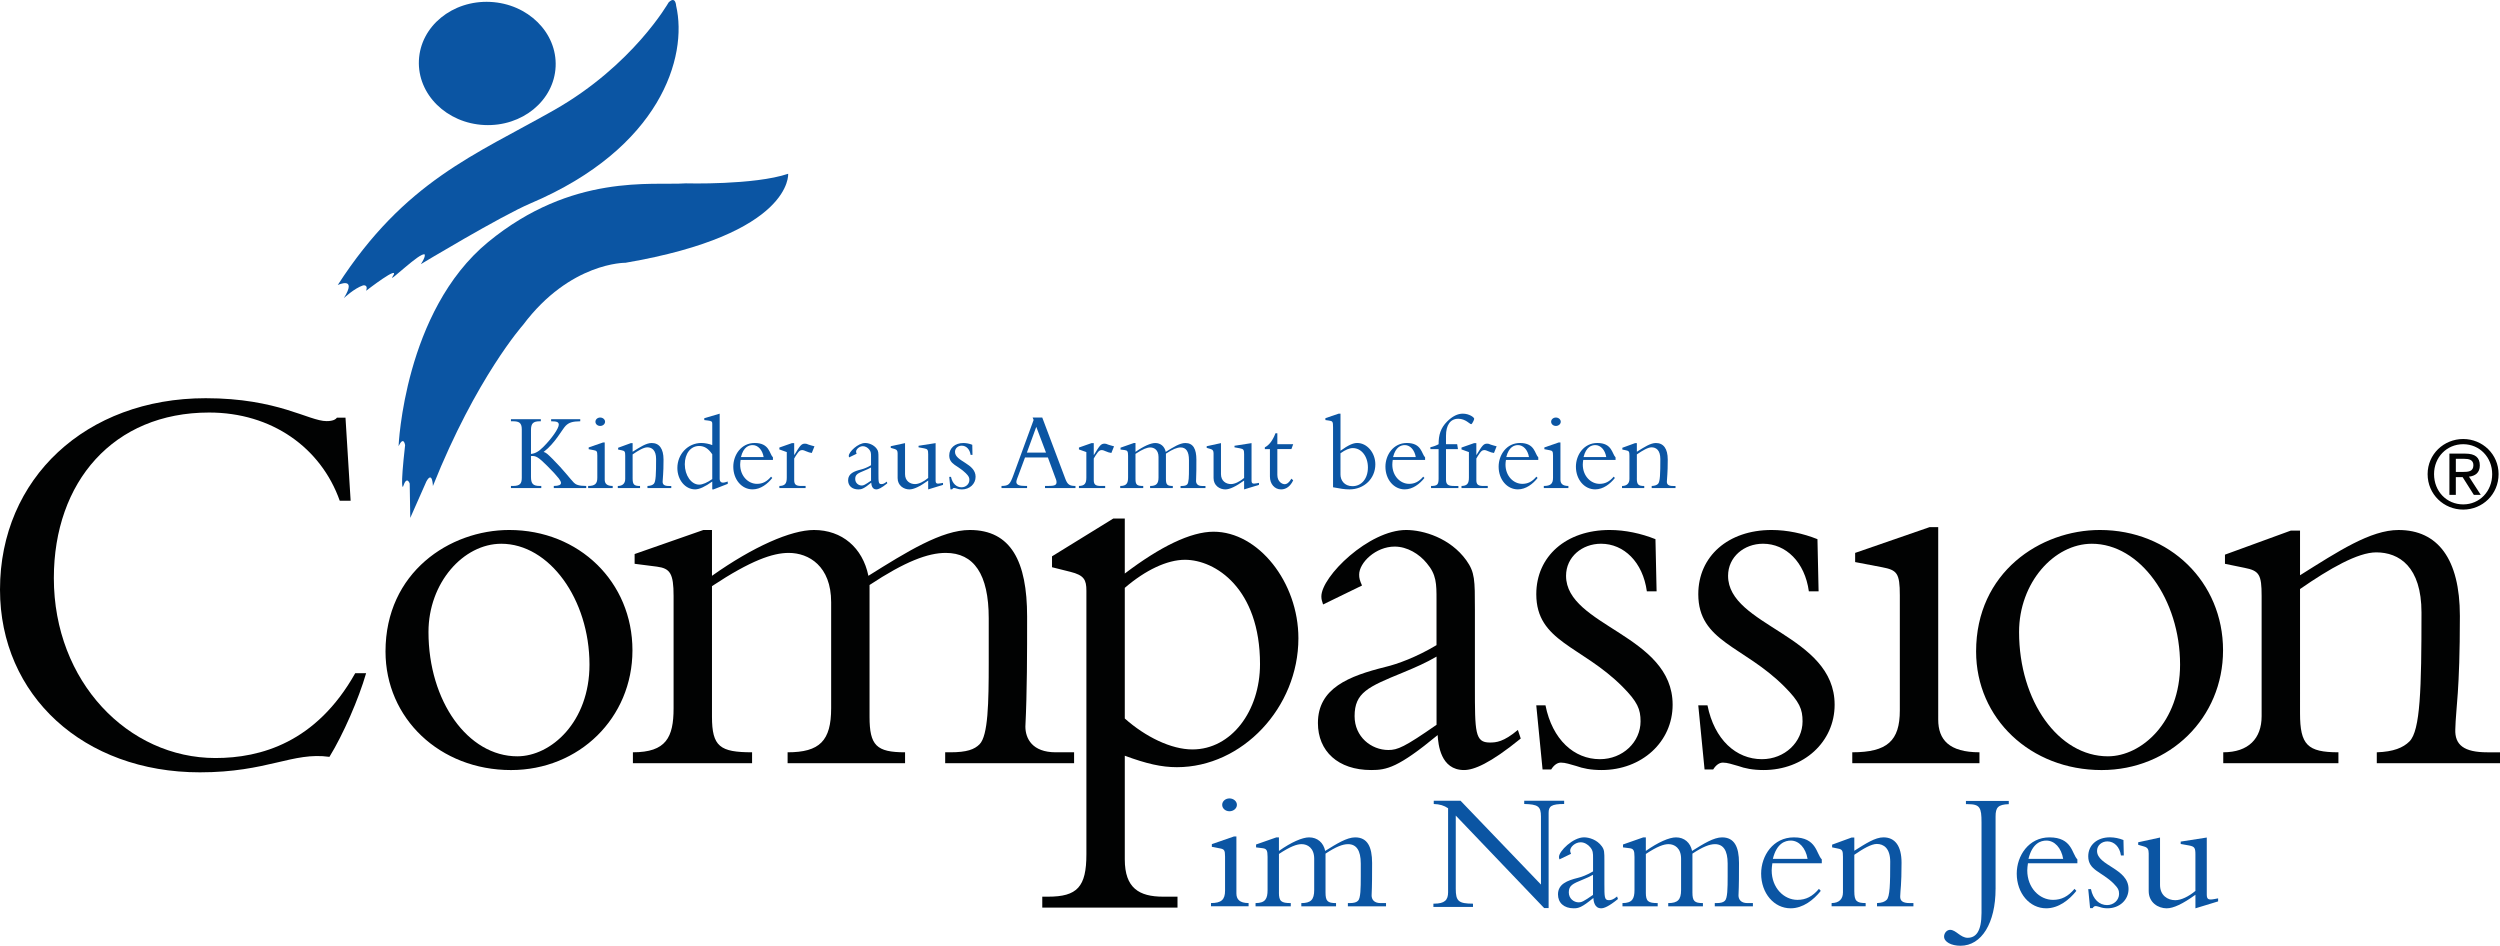 <?xml version="1.0" encoding="utf-8"?>
<!-- Generator: Adobe Illustrator 15.1.0, SVG Export Plug-In . SVG Version: 6.00 Build 0)  -->
<!DOCTYPE svg PUBLIC "-//W3C//DTD SVG 1.1//EN" "http://www.w3.org/Graphics/SVG/1.1/DTD/svg11.dtd">
<svg version="1.1" id="Ebene_1" xmlns="http://www.w3.org/2000/svg" xmlns:xlink="http://www.w3.org/1999/xlink" x="0px" y="0px"
	 width="142.947px" height="54.077px" viewBox="0 0 142.947 54.077" enable-background="new 0 0 142.947 54.077"
	 xml:space="preserve">
<g>
	<defs>
		<rect id="SVGID_1_" y="0" width="142.947" height="54.077"/>
	</defs>
	<clipPath id="SVGID_2_">
		<use xlink:href="#SVGID_1_"  overflow="visible"/>
	</clipPath>
	<path clip-path="url(#SVGID_2_)" fill="#0B55A3" d="M27.696,7.149c2.159,0.101,3.982-1.393,4.074-3.337
		c0.091-1.944-1.586-3.602-3.744-3.703c-2.159-0.101-3.982,1.393-4.073,3.337C23.861,5.39,25.538,7.048,27.696,7.149"/>
	<path clip-path="url(#SVGID_2_)" fill="#0B55A3" d="M38.229,0.141c0,0-2.026,3.586-6.545,6.153
		c-4.519,2.566-8.533,4.058-12.372,10.003c0,0,1.141-0.527,0.351,0.748c0,0,0.592-0.559,1.097-0.727c0,0,0.307-0.065,0.175,0.308
		c0,0,2.027-1.571,1.514-0.812c-0.31,0.458,1.607-1.448,1.837-1.261c0,0,0.066,0.115-0.222,0.551c0,0,4.572-2.753,6.282-3.48
		C37.75,8.475,39.34,3.267,38.66,0.327C38.66,0.327,38.633-0.262,38.229,0.141"/>
	<path clip-path="url(#SVGID_2_)" fill="#0B55A3" d="M22.79,25.51c0,0,0.318-7.721,5.122-11.67
		c4.804-3.948,9.388-3.224,11.297-3.356c0,0,3.904,0.11,5.857-0.548c0,0,0.285,3.444-9.301,5.089c0,0-3.159-0.044-5.857,3.553
		c0,0-2.676,3.005-5.155,9.213c0,0-0.022-0.899-0.373-0.263l-0.921,2.084l-0.033-1.963c0,0-0.164-0.494-0.384,0.186
		c0,0-0.175,0.231,0.121-2.38C23.163,25.455,23.085,24.896,22.79,25.51"/>
	<path clip-path="url(#SVGID_2_)" fill="#010202" d="M19.427,28.633c-1.081-3.047-3.899-5.045-7.47-5.045
		c-5.471,0-8.878,3.964-8.878,9.468c0,5.929,4.259,10.287,9.239,10.287c2.588,0,5.766-0.886,7.993-4.85h0.623
		c-0.426,1.475-1.311,3.506-2.097,4.783c-2.097-0.295-3.538,0.885-7.404,0.885C4.783,44.162,0,39.772,0,33.711
		c0-6.355,4.914-10.942,11.761-10.942c4.128,0,5.897,1.31,6.912,1.31c0.361,0,0.525-0.098,0.59-0.196h0.492l0.294,4.75H19.427z"/>
	<path clip-path="url(#SVGID_2_)" fill="#010202" d="M29.119,30.304c3.997,0,7.044,2.981,7.044,6.88
		c0,3.865-3.047,6.847-6.945,6.847c-4.063,0-7.175-2.948-7.175-6.781C22.043,32.728,25.712,30.304,29.119,30.304 M29.578,43.245
		c1.933,0,4.128-1.966,4.128-5.242c0-3.734-2.293-6.912-5.045-6.912c-2.163,0-4.161,2.228-4.161,5.045
		C24.5,40.099,26.761,43.245,29.578,43.245"/>
	<path clip-path="url(#SVGID_2_)" fill="#010202" d="M40.71,40.984c0,1.703,0.458,2.031,2.293,2.031v0.622h-6.814v-0.622
		c1.9,0,2.326-0.852,2.326-2.522v-6.422c0-1.276-0.197-1.571-0.95-1.671l-1.278-0.163v-0.558l3.931-1.375h0.492v2.62
		c2.359-1.67,4.521-2.62,5.832-2.62c1.605,0,2.784,1.015,3.112,2.62c2.195-1.375,4.193-2.62,5.798-2.62
		c2.359,0,3.277,1.802,3.277,4.947c0,2.096,0,4.292-0.099,6.29c0,0.688,0.393,1.474,1.737,1.474h1.048v0.622h-7.371v-0.622h0.295
		c0.949,0,1.376-0.164,1.67-0.458c0.492-0.492,0.525-2.392,0.525-4.653v-2.555c0-2.523-0.852-3.735-2.458-3.735
		c-1.015,0-2.326,0.492-4.357,1.835v7.535c0,1.639,0.393,2.031,2.031,2.031v0.622h-6.716v-0.622c1.835,0,2.49-0.656,2.49-2.522
		v-6.062c0-2.063-1.277-2.817-2.424-2.817c-0.917,0-2.162,0.427-4.39,1.9V40.984z"/>
	<path clip-path="url(#SVGID_2_)" fill="#010202" d="M64.314,49.141c0,1.64,0.819,2.13,2.195,2.13h0.819v0.623h-7.732v-0.623h0.328
		c1.671,0,2.195-0.557,2.195-2.424V33.776c0-0.622-0.131-0.885-0.917-1.08l-1.049-0.263V31.81l3.506-2.162h0.655v3.146
		c2.031-1.539,3.767-2.391,5.078-2.391c2.555,0,4.849,2.883,4.849,6.093c0,3.964-3.211,7.371-6.946,7.371
		c-0.884,0-1.736-0.196-2.981-0.655V49.141z M64.314,41.083c1.179,1.048,2.653,1.769,3.866,1.769c2.227,0,3.866-2.194,3.866-4.882
		c0-4.324-2.556-5.962-4.292-5.962c-1.016,0-2.261,0.589-3.44,1.605V41.083z"/>
	<path clip-path="url(#SVGID_2_)" fill="#010202" d="M75.652,34.563c-0.065-0.197-0.098-0.295-0.098-0.459
		c0-1.146,2.719-3.8,4.849-3.8c0.982,0,2.522,0.458,3.44,1.735c0.49,0.688,0.49,1.114,0.49,2.817v4.391c0,2.621,0,3.21,0.852,3.21
		c0.361,0,0.787-0.032,1.605-0.72l0.164,0.491c-1.77,1.441-2.687,1.802-3.244,1.802c-1.343,0-1.474-1.474-1.507-1.999
		c-2.26,1.867-2.915,1.999-3.8,1.999c-1.9,0-3.046-1.081-3.046-2.687c0-1.998,1.768-2.687,3.865-3.21
		c0.688-0.164,1.769-0.558,2.916-1.245v-2.588c0-0.918,0-1.442-0.558-2.098c-0.426-0.524-1.113-0.949-1.835-0.949
		c-1.081,0-2.03,0.917-2.03,1.604c0,0.197,0.032,0.328,0.164,0.622L75.652,34.563z M82.14,37.544
		c-0.623,0.36-1.147,0.59-1.934,0.917c-1.998,0.818-2.752,1.146-2.752,2.489c0,1.18,0.95,1.934,1.934,1.934
		c0.523,0,0.917-0.164,2.752-1.441V37.544z"/>
	<path clip-path="url(#SVGID_2_)" fill="#010202" d="M88.368,40.329c0.393,1.966,1.638,3.08,3.112,3.08
		c1.311,0,2.325-0.983,2.325-2.163c0-0.688-0.164-1.113-1.048-1.998c-2.326-2.326-4.914-2.555-4.914-5.274
		c0-2.162,1.703-3.67,4.193-3.67c0.885,0,1.802,0.197,2.621,0.525l0.065,2.981h-0.557c-0.23-1.672-1.311-2.72-2.621-2.72
		c-1.081,0-1.999,0.753-1.999,1.834c0,2.884,6.094,3.375,6.094,7.371c0,2.13-1.769,3.735-4.062,3.735
		c-0.623,0-1.082-0.098-1.442-0.229c-0.359-0.099-0.623-0.196-0.884-0.196c-0.197,0-0.393,0.131-0.557,0.393h-0.492l-0.36-3.669
		H88.368z"/>
	<path clip-path="url(#SVGID_2_)" fill="#010202" d="M97.631,40.329c0.393,1.966,1.638,3.08,3.113,3.08
		c1.31,0,2.324-0.983,2.324-2.163c0-0.688-0.162-1.113-1.048-1.998c-2.326-2.326-4.914-2.555-4.914-5.274
		c0-2.162,1.704-3.67,4.193-3.67c0.885,0,1.802,0.197,2.621,0.525l0.065,2.981h-0.557c-0.229-1.672-1.311-2.72-2.621-2.72
		c-1.081,0-1.998,0.753-1.998,1.834c0,2.884,6.093,3.375,6.093,7.371c0,2.13-1.769,3.735-4.062,3.735
		c-0.623,0-1.081-0.098-1.442-0.229c-0.359-0.099-0.622-0.196-0.884-0.196c-0.197,0-0.393,0.131-0.557,0.393h-0.492l-0.36-3.669
		H97.631z"/>
	<path clip-path="url(#SVGID_2_)" fill="#010202" d="M110.825,41.148c0,1.146,0.623,1.867,2.358,1.867v0.623h-7.272v-0.623
		c1.999,0,2.719-0.655,2.719-2.391v-6.587c0-1.276-0.164-1.44-1.016-1.604l-1.539-0.294v-0.525l4.259-1.474h0.491V41.148z"/>
	<path clip-path="url(#SVGID_2_)" fill="#010202" d="M120.068,30.304c3.995,0,7.043,2.981,7.043,6.88
		c0,3.865-3.048,6.847-6.945,6.847c-4.063,0-7.175-2.948-7.175-6.781C112.991,32.728,116.66,30.304,120.068,30.304 M120.526,43.245
		c1.933,0,4.128-1.966,4.128-5.242c0-3.734-2.293-6.912-5.045-6.912c-2.162,0-4.161,2.228-4.161,5.045
		C115.448,40.099,117.709,43.245,120.526,43.245"/>
	<path clip-path="url(#SVGID_2_)" fill="#010202" d="M131.513,40.788c0,1.802,0.426,2.227,2.195,2.227v0.623h-6.585v-0.623
		c1.44,0,2.194-0.785,2.194-2.062v-6.88c0-1.212-0.131-1.442-0.982-1.606l-1.114-0.229v-0.524l3.768-1.376h0.524v2.555
		c2.195-1.376,4.03-2.588,5.635-2.588c2.229,0,3.505,1.639,3.505,4.914c0,4.358-0.229,5.209-0.262,6.487
		c-0.033,0.885,0.492,1.31,1.835,1.31h0.721v0.623h-7.045v-0.623c0.951-0.031,1.509-0.262,1.868-0.622
		c0.623-0.621,0.688-3.014,0.688-7.37c0-2.621-1.277-3.44-2.588-3.44c-1.049,0-2.653,0.917-4.357,2.097V40.788z"/>
	<path clip-path="url(#SVGID_2_)" fill="#010202" d="M140.843,25.102c1.101,0,2.023,0.869,2.023,2.007
		c0,1.16-0.923,2.029-2.023,2.029c-1.106,0-2.035-0.869-2.035-2.029C138.808,25.971,139.736,25.102,140.843,25.102 M140.843,28.841
		c0.934,0,1.657-0.744,1.657-1.732c0-0.966-0.724-1.71-1.657-1.71c-0.944,0-1.667,0.745-1.667,1.71
		C139.176,28.097,139.898,28.841,140.843,28.841 M140.055,25.938h0.912c0.562,0,0.826,0.221,0.826,0.675
		c0,0.426-0.271,0.604-0.62,0.642l0.674,1.042h-0.395l-0.642-1.015h-0.389v1.015h-0.367V25.938z M140.422,26.985h0.384
		c0.323,0,0.62-0.016,0.62-0.388c0-0.314-0.271-0.362-0.519-0.362h-0.485V26.985z"/>
	<path clip-path="url(#SVGID_2_)" fill="#0B55A3" d="M31.665,27.907v-0.12c0.291-0.007,0.412-0.057,0.412-0.178
		c0-0.106-0.14-0.323-0.779-0.962c-0.507-0.506-0.659-0.601-0.937-0.57v1.184c0,0.398,0.114,0.525,0.506,0.525h0.083v0.12h-1.735
		v-0.12h0.114c0.405,0,0.506-0.139,0.506-0.462v-2.78c0-0.38-0.171-0.456-0.506-0.456h-0.114v-0.12h1.709v0.12h-0.057
		c-0.38,0-0.506,0.121-0.506,0.501v1.367c0.247-0.025,0.443-0.139,0.709-0.405c0.494-0.494,0.88-1.064,0.88-1.266
		c0-0.146-0.095-0.197-0.437-0.197v-0.12h1.665v0.12c-0.449,0.007-0.646,0.07-0.836,0.26c-0.196,0.196-0.595,0.988-1.259,1.494
		c0.114,0.019,0.227,0.114,0.506,0.393c0.665,0.665,1.019,1.158,1.228,1.367c0.108,0.108,0.273,0.184,0.703,0.184v0.12H31.665z"/>
	<path clip-path="url(#SVGID_2_)" fill="#0B55A3" d="M34.577,27.426c0,0.222,0.121,0.361,0.456,0.361v0.119h-1.405v-0.119
		c0.386,0,0.525-0.127,0.525-0.463v-1.272c0-0.247-0.031-0.279-0.196-0.31l-0.297-0.057v-0.101l0.823-0.285h0.094V27.426z
		 M34.318,23.874c0.152,0,0.279,0.108,0.279,0.241c0,0.133-0.127,0.24-0.279,0.24s-0.272-0.107-0.272-0.24
		C34.046,23.982,34.166,23.874,34.318,23.874"/>
	<path clip-path="url(#SVGID_2_)" fill="#0B55A3" d="M36.173,27.356c0,0.349,0.082,0.432,0.424,0.432v0.119h-1.272v-0.119
		c0.278,0,0.424-0.152,0.424-0.399v-1.33c0-0.234-0.026-0.278-0.19-0.31l-0.215-0.044v-0.102l0.728-0.266h0.101v0.494
		c0.424-0.266,0.779-0.5,1.089-0.5c0.431,0,0.678,0.317,0.678,0.95c0,0.842-0.045,1.006-0.051,1.252
		c-0.007,0.172,0.094,0.255,0.354,0.255h0.14v0.119h-1.362v-0.119c0.184-0.008,0.292-0.052,0.361-0.121
		c0.121-0.12,0.133-0.582,0.133-1.424c0-0.507-0.247-0.665-0.5-0.665c-0.203,0-0.513,0.177-0.842,0.405V27.356z"/>
	<path clip-path="url(#SVGID_2_)" fill="#0B55A3" d="M40.726,24.222c0-0.12-0.044-0.152-0.247-0.177L40.27,24.02v-0.108l0.88-0.259
		v3.716c0,0.215,0.133,0.259,0.31,0.209l0.152-0.045v0.133l-0.81,0.316h-0.076v-0.449c-0.412,0.298-0.741,0.449-0.981,0.449
		c-0.564,0-1.014-0.545-1.014-1.222c0-0.791,0.602-1.431,1.374-1.431c0.19,0,0.45,0.051,0.621,0.121V24.222z M40.726,25.976
		c-0.228-0.336-0.456-0.475-0.753-0.475c-0.494,0-0.817,0.45-0.817,1.045c0,0.633,0.367,1.165,0.823,1.165
		c0.196,0,0.468-0.121,0.747-0.317V25.976z"/>
	<path clip-path="url(#SVGID_2_)" fill="#0B55A3" d="M42.347,26.299c-0.013,0.095-0.025,0.183-0.025,0.266
		c0,0.658,0.462,1.101,0.962,1.101c0.317,0,0.564-0.126,0.804-0.411l0.07,0.075c-0.266,0.336-0.665,0.652-1.127,0.652
		c-0.621,0-1.102-0.563-1.102-1.297c0-0.671,0.45-1.355,1.222-1.355c0.855,0,0.836,0.614,1.045,0.823v0.146H42.347z M43.664,26.134
		c-0.07-0.411-0.323-0.684-0.627-0.684c-0.209,0-0.525,0.095-0.671,0.684H43.664z"/>
	<path clip-path="url(#SVGID_2_)" fill="#0B55A3" d="M45.411,27.445c0,0.26,0.095,0.342,0.412,0.342h0.24v0.12h-1.5v-0.12
		c0.322-0.007,0.424-0.139,0.424-0.475V25.85l-0.424-0.152V25.59l0.721-0.253h0.127v0.671h0.013c0.316-0.519,0.392-0.64,0.601-0.64
		c0.076,0,0.095,0.007,0.215,0.057c0.064,0.026,0.177,0.051,0.33,0.095l-0.153,0.38c-0.094-0.012-0.215-0.044-0.335-0.101
		c-0.069-0.032-0.146-0.064-0.221-0.064c-0.114,0-0.184,0.077-0.247,0.165c-0.083,0.114-0.152,0.222-0.203,0.317V27.445z"/>
	<path clip-path="url(#SVGID_2_)" fill="#0B55A3" d="M48.551,26.153c-0.012-0.038-0.019-0.057-0.019-0.089
		c0-0.221,0.526-0.734,0.937-0.734c0.19,0,0.488,0.089,0.665,0.335c0.095,0.133,0.095,0.216,0.095,0.545v0.848
		c0,0.507,0,0.621,0.164,0.621c0.07,0,0.152-0.007,0.311-0.14l0.031,0.095c-0.342,0.279-0.519,0.35-0.626,0.35
		c-0.26,0-0.285-0.285-0.291-0.387c-0.437,0.36-0.564,0.387-0.735,0.387c-0.367,0-0.589-0.209-0.589-0.521
		c0-0.386,0.342-0.519,0.747-0.62c0.133-0.032,0.342-0.108,0.564-0.241v-0.5c0-0.177,0-0.278-0.108-0.405
		c-0.082-0.101-0.215-0.184-0.355-0.184c-0.208,0-0.392,0.178-0.392,0.311c0,0.038,0.006,0.063,0.032,0.12L48.551,26.153z
		 M49.805,26.729c-0.121,0.07-0.222,0.114-0.374,0.177c-0.386,0.159-0.531,0.222-0.531,0.481c0,0.229,0.183,0.374,0.373,0.374
		c0.101,0,0.177-0.032,0.532-0.278V26.729z"/>
	<path clip-path="url(#SVGID_2_)" fill="#0B55A3" d="M53.921,27.724l-0.849,0.26v-0.507c-0.474,0.342-0.823,0.507-1.076,0.507
		c-0.316,0-0.671-0.216-0.671-0.646v-1.406c0-0.152-0.038-0.221-0.171-0.259l-0.222-0.064v-0.095l0.817-0.177v1.773
		c0,0.392,0.285,0.569,0.57,0.569c0.215,0,0.494-0.133,0.753-0.349V25.97c0-0.247-0.031-0.297-0.234-0.335l-0.316-0.057v-0.089
		l0.975-0.152v2.134c0,0.178,0.063,0.209,0.291,0.164l0.133-0.024V27.724z"/>
	<path clip-path="url(#SVGID_2_)" fill="#0B55A3" d="M54.377,27.267c0.076,0.381,0.317,0.596,0.601,0.596
		c0.253,0,0.45-0.19,0.45-0.418c0-0.133-0.032-0.215-0.203-0.386c-0.449-0.449-0.949-0.494-0.949-1.019
		c0-0.418,0.329-0.709,0.81-0.709c0.171,0,0.348,0.038,0.507,0.101l0.012,0.576h-0.108c-0.044-0.323-0.253-0.525-0.506-0.525
		c-0.209,0-0.386,0.145-0.386,0.354c0,0.558,1.178,0.652,1.178,1.425c0,0.411-0.342,0.723-0.786,0.723
		c-0.12,0-0.208-0.02-0.278-0.045c-0.07-0.019-0.12-0.038-0.171-0.038c-0.038,0-0.076,0.024-0.108,0.076h-0.095l-0.069-0.71H54.377z
		"/>
	<path clip-path="url(#SVGID_2_)" fill="#0B55A3" d="M58.608,26.16l-0.368,0.994c-0.044,0.12-0.127,0.311-0.127,0.399
		c0,0.171,0.165,0.233,0.513,0.233h0.101v0.12h-1.462v-0.12c0.411-0.007,0.481-0.075,0.684-0.627l1.152-3.146l-0.057-0.139h0.551
		l1.323,3.514c0.127,0.336,0.26,0.398,0.576,0.398v0.12h-1.741v-0.12h0.165c0.361,0,0.494-0.038,0.494-0.215
		c0-0.102-0.045-0.197-0.07-0.26l-0.424-1.152H58.608z M59.253,24.406l-0.538,1.475h1.095L59.253,24.406z"/>
	<path clip-path="url(#SVGID_2_)" fill="#0B55A3" d="M62.54,27.445c0,0.26,0.095,0.342,0.412,0.342h0.24v0.12h-1.5v-0.12
		c0.322-0.007,0.424-0.139,0.424-0.475V25.85l-0.424-0.152V25.59l0.721-0.253h0.127v0.671h0.013c0.316-0.519,0.392-0.64,0.601-0.64
		c0.076,0,0.095,0.007,0.215,0.057c0.064,0.026,0.178,0.051,0.33,0.095l-0.152,0.38c-0.096-0.012-0.216-0.044-0.336-0.101
		c-0.069-0.032-0.145-0.064-0.221-0.064c-0.114,0-0.184,0.077-0.247,0.165c-0.083,0.114-0.152,0.222-0.203,0.317V27.445z"/>
	<path clip-path="url(#SVGID_2_)" fill="#0B55A3" d="M64.926,27.394c0,0.33,0.089,0.393,0.443,0.393v0.12h-1.316v-0.12
		c0.366,0,0.449-0.165,0.449-0.487v-1.241c0-0.247-0.038-0.304-0.183-0.323l-0.248-0.031v-0.108l0.76-0.266h0.095v0.507
		c0.456-0.323,0.874-0.507,1.127-0.507c0.31,0,0.538,0.196,0.602,0.507c0.424-0.266,0.81-0.507,1.12-0.507
		c0.456,0,0.633,0.348,0.633,0.956c0,0.405,0,0.829-0.019,1.216c0,0.133,0.076,0.284,0.336,0.284h0.202v0.12h-1.424v-0.12h0.057
		c0.183,0,0.266-0.031,0.323-0.089c0.095-0.095,0.101-0.462,0.101-0.899v-0.494c0-0.487-0.165-0.721-0.475-0.721
		c-0.196,0-0.449,0.094-0.842,0.354v1.456c0,0.317,0.076,0.393,0.393,0.393v0.12h-1.298v-0.12c0.354,0,0.481-0.127,0.481-0.487
		v-1.171c0-0.399-0.247-0.544-0.469-0.544c-0.177,0-0.417,0.082-0.848,0.367V27.394z"/>
	<path clip-path="url(#SVGID_2_)" fill="#0B55A3" d="M71.987,27.724l-0.85,0.26v-0.507c-0.474,0.342-0.823,0.507-1.076,0.507
		c-0.316,0-0.671-0.216-0.671-0.646v-1.406c0-0.152-0.038-0.221-0.171-0.259l-0.222-0.064v-0.095l0.817-0.177v1.773
		c0,0.392,0.285,0.569,0.57,0.569c0.215,0,0.494-0.133,0.753-0.349V25.97c0-0.247-0.031-0.297-0.234-0.335l-0.316-0.057v-0.089
		l0.975-0.152v2.134c0,0.178,0.063,0.209,0.291,0.164l0.134-0.024V27.724z"/>
	<path clip-path="url(#SVGID_2_)" fill="#0B55A3" d="M73.943,25.4l-0.102,0.279h-0.804v1.475c0,0.399,0.284,0.532,0.417,0.532
		c0.139,0,0.267-0.108,0.387-0.317l0.102,0.095c-0.152,0.329-0.399,0.52-0.691,0.52c-0.373,0-0.639-0.31-0.639-0.734v-1.57h-0.291
		v-0.102c0.247-0.12,0.462-0.411,0.607-0.804h0.108V25.4H73.943z"/>
	<path clip-path="url(#SVGID_2_)" fill="#0B55A3" d="M76.647,25.773c0.449-0.323,0.721-0.444,0.956-0.444
		c0.562,0,1.037,0.558,1.037,1.222c0,0.811-0.64,1.432-1.48,1.432c-0.285,0-0.533-0.045-0.938-0.121v-3.431
		c0-0.33-0.019-0.355-0.259-0.387l-0.178-0.025v-0.108l0.76-0.259h0.103V25.773z M76.647,27.134c0,0.317,0.209,0.665,0.688,0.665
		c0.521,0,0.881-0.437,0.881-1.07c0-0.633-0.374-1.108-0.861-1.108c-0.195,0-0.425,0.095-0.708,0.297V27.134z"/>
	<path clip-path="url(#SVGID_2_)" fill="#0B55A3" d="M79.635,26.299c-0.013,0.095-0.024,0.183-0.024,0.266
		c0,0.658,0.462,1.101,0.962,1.101c0.316,0,0.563-0.126,0.804-0.411l0.07,0.075c-0.267,0.336-0.665,0.652-1.127,0.652
		c-0.62,0-1.103-0.563-1.103-1.297c0-0.671,0.45-1.355,1.223-1.355c0.854,0,0.836,0.614,1.045,0.823v0.146H79.635z M80.952,26.134
		c-0.07-0.411-0.323-0.684-0.626-0.684c-0.21,0-0.526,0.095-0.672,0.684H80.952z"/>
	<path clip-path="url(#SVGID_2_)" fill="#0B55A3" d="M83.364,25.679h-0.684v1.735c0,0.291,0.113,0.373,0.469,0.373h0.24v0.12h-1.564
		v-0.12c0.368,0,0.432-0.082,0.432-0.438v-1.67h-0.47v-0.108c0.179-0.038,0.33-0.095,0.47-0.171c0-0.525,0.113-0.924,0.486-1.297
		c0.312-0.311,0.609-0.45,0.9-0.45c0.354,0,0.65,0.203,0.65,0.297c0,0.051-0.119,0.304-0.171,0.304c-0.087,0-0.321-0.31-0.739-0.31
		c-0.456,0-0.703,0.361-0.703,0.975v0.481h0.64L83.364,25.679z"/>
	<path clip-path="url(#SVGID_2_)" fill="#0B55A3" d="M84.415,27.445c0,0.26,0.096,0.342,0.412,0.342h0.241v0.12h-1.501v-0.12
		c0.323-0.007,0.424-0.139,0.424-0.475V25.85l-0.424-0.152V25.59l0.721-0.253h0.127v0.671h0.014c0.316-0.519,0.392-0.64,0.601-0.64
		c0.077,0,0.095,0.007,0.215,0.057c0.064,0.026,0.179,0.051,0.33,0.095l-0.151,0.38c-0.097-0.012-0.217-0.044-0.335-0.101
		c-0.07-0.032-0.146-0.064-0.223-0.064c-0.113,0-0.184,0.077-0.247,0.165c-0.082,0.114-0.151,0.222-0.203,0.317V27.445z"/>
	<path clip-path="url(#SVGID_2_)" fill="#0B55A3" d="M86.108,26.299c-0.014,0.095-0.025,0.183-0.025,0.266
		c0,0.658,0.462,1.101,0.962,1.101c0.317,0,0.563-0.126,0.804-0.411l0.069,0.075c-0.265,0.336-0.664,0.652-1.127,0.652
		c-0.62,0-1.101-0.563-1.101-1.297c0-0.671,0.449-1.355,1.222-1.355c0.854,0,0.836,0.614,1.045,0.823v0.146H86.108z M87.425,26.134
		c-0.069-0.411-0.323-0.684-0.627-0.684c-0.209,0-0.524,0.095-0.671,0.684H87.425z"/>
	<path clip-path="url(#SVGID_2_)" fill="#0B55A3" d="M89.224,27.426c0,0.222,0.12,0.361,0.455,0.361v0.119h-1.406v-0.119
		c0.387,0,0.527-0.127,0.527-0.463v-1.272c0-0.247-0.032-0.279-0.197-0.31l-0.298-0.057v-0.101l0.823-0.285h0.096V27.426z
		 M88.964,23.874c0.151,0,0.278,0.108,0.278,0.241c0,0.133-0.127,0.24-0.278,0.24c-0.152,0-0.272-0.107-0.272-0.24
		C88.691,23.982,88.812,23.874,88.964,23.874"/>
	<path clip-path="url(#SVGID_2_)" fill="#0B55A3" d="M90.527,26.299c-0.013,0.095-0.025,0.183-0.025,0.266
		c0,0.658,0.462,1.101,0.962,1.101c0.317,0,0.564-0.126,0.805-0.411l0.069,0.075c-0.266,0.336-0.665,0.652-1.127,0.652
		c-0.62,0-1.102-0.563-1.102-1.297c0-0.671,0.45-1.355,1.222-1.355c0.855,0,0.836,0.614,1.045,0.823v0.146H90.527z M91.844,26.134
		c-0.069-0.411-0.322-0.684-0.626-0.684c-0.21,0-0.525,0.095-0.672,0.684H91.844z"/>
	<path clip-path="url(#SVGID_2_)" fill="#0B55A3" d="M93.592,27.356c0,0.349,0.082,0.432,0.424,0.432v0.119h-1.271v-0.119
		c0.277,0,0.424-0.152,0.424-0.399v-1.33c0-0.234-0.026-0.278-0.19-0.31l-0.215-0.044v-0.102l0.729-0.266h0.101v0.494
		c0.424-0.266,0.779-0.5,1.089-0.5c0.431,0,0.677,0.317,0.677,0.95c0,0.842-0.044,1.006-0.05,1.252
		c-0.006,0.172,0.095,0.255,0.354,0.255h0.14v0.119h-1.362v-0.119c0.185-0.008,0.292-0.052,0.362-0.121
		c0.12-0.12,0.132-0.582,0.132-1.424c0-0.507-0.247-0.665-0.5-0.665c-0.202,0-0.512,0.177-0.842,0.405V27.356z"/>
	<path clip-path="url(#SVGID_2_)" fill="#0B55A3" d="M70.696,51.084c0,0.339,0.184,0.552,0.697,0.552v0.185h-2.15v-0.185
		c0.591,0,0.804-0.193,0.804-0.707v-1.945c0-0.379-0.048-0.428-0.3-0.476l-0.455-0.087v-0.155l1.259-0.436h0.145V51.084z
		 M70.299,45.652c0.232,0,0.426,0.165,0.426,0.367c0,0.204-0.194,0.368-0.426,0.368s-0.416-0.164-0.416-0.368
		C69.883,45.817,70.067,45.652,70.299,45.652"/>
	<path clip-path="url(#SVGID_2_)" fill="#0B55A3" d="M73.127,51.036c0,0.504,0.136,0.601,0.678,0.601v0.185h-2.014v-0.185
		c0.561,0,0.687-0.252,0.687-0.745v-1.898c0-0.378-0.058-0.465-0.281-0.494l-0.377-0.048v-0.165l1.162-0.407h0.146v0.775
		c0.697-0.494,1.336-0.775,1.724-0.775c0.475,0,0.823,0.301,0.92,0.775c0.649-0.407,1.24-0.775,1.715-0.775
		c0.696,0,0.968,0.533,0.968,1.463c0,0.619,0,1.269-0.028,1.859c0,0.203,0.116,0.436,0.513,0.436h0.311v0.185h-2.181v-0.185h0.088
		c0.281,0,0.407-0.049,0.494-0.136c0.146-0.145,0.155-0.707,0.155-1.375v-0.755c0-0.746-0.252-1.104-0.727-1.104
		c-0.301,0-0.688,0.145-1.288,0.542v2.227c0,0.485,0.116,0.601,0.601,0.601v0.185h-1.985v-0.185c0.542,0,0.736-0.193,0.736-0.745
		V49.1c0-0.611-0.378-0.833-0.717-0.833c-0.271,0-0.64,0.126-1.298,0.561V51.036z"/>
	<path clip-path="url(#SVGID_2_)" fill="#0B55A3" d="M89.169,49.138c-0.021-0.059-0.029-0.088-0.029-0.136
		c0-0.339,0.804-1.124,1.433-1.124c0.292,0,0.746,0.136,1.018,0.514c0.146,0.203,0.146,0.329,0.146,0.833v1.298
		c0,0.774,0,0.948,0.252,0.948c0.105,0,0.231-0.009,0.474-0.212l0.049,0.146c-0.522,0.426-0.795,0.531-0.959,0.531
		c-0.396,0-0.436-0.436-0.446-0.591c-0.668,0.553-0.86,0.591-1.123,0.591c-0.562,0-0.9-0.318-0.9-0.794
		c0-0.59,0.522-0.794,1.143-0.948c0.203-0.049,0.523-0.164,0.862-0.368V49.06c0-0.271,0-0.426-0.165-0.619
		c-0.126-0.154-0.329-0.28-0.542-0.28c-0.32,0-0.601,0.27-0.601,0.474c0,0.058,0.01,0.097,0.049,0.185L89.169,49.138z
		 M91.086,50.019c-0.184,0.107-0.339,0.175-0.572,0.271c-0.59,0.242-0.812,0.339-0.812,0.735c0,0.35,0.28,0.571,0.571,0.571
		c0.154,0,0.271-0.048,0.813-0.426V50.019z"/>
	<path clip-path="url(#SVGID_2_)" fill="#0B55A3" d="M94.107,51.036c0,0.504,0.135,0.601,0.678,0.601v0.185h-2.014v-0.185
		c0.561,0,0.687-0.252,0.687-0.745v-1.898c0-0.378-0.058-0.465-0.28-0.494l-0.377-0.048v-0.165l1.16-0.407h0.146v0.775
		c0.697-0.494,1.336-0.775,1.724-0.775c0.475,0,0.823,0.301,0.919,0.775c0.649-0.407,1.24-0.775,1.715-0.775
		c0.697,0,0.969,0.533,0.969,1.463c0,0.619,0,1.269-0.029,1.859c0,0.203,0.117,0.436,0.513,0.436h0.311v0.185h-2.18v-0.185h0.089
		c0.279,0,0.405-0.049,0.492-0.136c0.146-0.145,0.155-0.707,0.155-1.375v-0.755c0-0.746-0.251-1.104-0.726-1.104
		c-0.301,0-0.688,0.145-1.288,0.542v2.227c0,0.485,0.116,0.601,0.6,0.601v0.185h-1.984v-0.185c0.543,0,0.735-0.193,0.735-0.745V49.1
		c0-0.611-0.377-0.833-0.716-0.833c-0.272,0-0.64,0.126-1.298,0.561V51.036z"/>
	<path clip-path="url(#SVGID_2_)" fill="#0B55A3" d="M101.341,49.36c-0.02,0.146-0.038,0.281-0.038,0.407
		c0,1.008,0.706,1.686,1.472,1.686c0.484,0,0.862-0.193,1.23-0.63l0.105,0.116c-0.407,0.514-1.017,0.997-1.723,0.997
		c-0.95,0-1.687-0.861-1.687-1.985c0-1.025,0.688-2.071,1.87-2.071c1.308,0,1.278,0.938,1.598,1.259v0.222H101.341z M103.355,49.109
		c-0.107-0.629-0.494-1.046-0.959-1.046c-0.319,0-0.804,0.145-1.026,1.046H103.355z"/>
	<path clip-path="url(#SVGID_2_)" fill="#0B55A3" d="M106.028,50.978c0,0.532,0.126,0.658,0.648,0.658v0.185h-1.947v-0.185
		c0.428,0,0.649-0.232,0.649-0.609v-2.034c0-0.358-0.038-0.426-0.291-0.474l-0.329-0.068v-0.155l1.114-0.407h0.155v0.757
		c0.648-0.407,1.19-0.767,1.666-0.767c0.658,0,1.035,0.485,1.035,1.453c0,1.288-0.067,1.54-0.077,1.918
		c-0.01,0.261,0.146,0.387,0.543,0.387h0.213v0.185h-2.082v-0.185c0.28-0.01,0.444-0.078,0.551-0.184
		c0.184-0.184,0.204-0.891,0.204-2.179c0-0.775-0.378-1.018-0.766-1.018c-0.31,0-0.783,0.271-1.287,0.62V50.978z"/>
	<path clip-path="url(#SVGID_2_)" fill="#0B55A3" d="M114.104,50.823c0,1.947-0.794,3.254-2.005,3.254
		c-0.532,0-0.939-0.223-0.939-0.523c0-0.202,0.155-0.387,0.348-0.387c0.33,0,0.592,0.455,0.998,0.455
		c0.466,0,0.795-0.349,0.795-1.423v-5.172c0-0.853-0.088-1.046-0.785-1.046h-0.106v-0.185h2.45v0.185
		c-0.62,0.02-0.755,0.193-0.755,0.707V50.823z"/>
	<path clip-path="url(#SVGID_2_)" fill="#0B55A3" d="M115.956,49.36c-0.02,0.146-0.039,0.281-0.039,0.407
		c0,1.008,0.707,1.686,1.472,1.686c0.484,0,0.862-0.193,1.23-0.63l0.105,0.116c-0.406,0.514-1.017,0.997-1.723,0.997
		c-0.95,0-1.686-0.861-1.686-1.985c0-1.025,0.688-2.071,1.87-2.071c1.307,0,1.277,0.938,1.597,1.259v0.222H115.956z M117.97,49.109
		c-0.106-0.629-0.493-1.046-0.959-1.046c-0.318,0-0.804,0.145-1.025,1.046H117.97z"/>
	<path clip-path="url(#SVGID_2_)" fill="#0B55A3" d="M119.559,50.842c0.115,0.581,0.482,0.91,0.919,0.91
		c0.388,0,0.688-0.29,0.688-0.639c0-0.203-0.049-0.329-0.31-0.592c-0.689-0.687-1.453-0.755-1.453-1.559
		c0-0.639,0.503-1.085,1.24-1.085c0.261,0,0.531,0.058,0.773,0.155l0.02,0.882h-0.164c-0.068-0.494-0.388-0.804-0.775-0.804
		c-0.319,0-0.591,0.223-0.591,0.542c0,0.853,1.801,0.997,1.801,2.179c0,0.63-0.521,1.104-1.201,1.104
		c-0.184,0-0.318-0.028-0.425-0.067c-0.106-0.029-0.184-0.059-0.262-0.059c-0.059,0-0.116,0.039-0.165,0.117h-0.146l-0.105-1.085
		H119.559z"/>
	<path clip-path="url(#SVGID_2_)" fill="#0B55A3" d="M126.83,51.54l-1.298,0.397v-0.775c-0.726,0.523-1.258,0.775-1.646,0.775
		c-0.484,0-1.026-0.329-1.026-0.988v-2.15c0-0.231-0.059-0.339-0.262-0.396l-0.339-0.098V48.16l1.249-0.271v2.713
		c0,0.6,0.436,0.87,0.872,0.87c0.33,0,0.755-0.202,1.151-0.531v-2.082c0-0.378-0.048-0.456-0.357-0.515l-0.484-0.087v-0.136
		l1.491-0.232v3.265c0,0.271,0.097,0.318,0.446,0.251l0.202-0.038V51.54z"/>
	<path clip-path="url(#SVGID_2_)" fill="#0B55A3" d="M88.294,51.923l-5.055-5.289v4.187c0,0.703,0.156,0.849,0.985,0.849v0.187
		h-2.264v-0.187H82c0.604,0,0.8-0.204,0.8-0.652v-4.803c-0.224-0.155-0.478-0.233-0.82-0.243v-0.186h1.533l4.597,4.792v-3.884
		c0-0.596-0.177-0.703-0.957-0.723v-0.186h2.283v0.186c-0.731,0-0.888,0.127-0.888,0.508v5.444H88.294z"/>
</g>
</svg>
